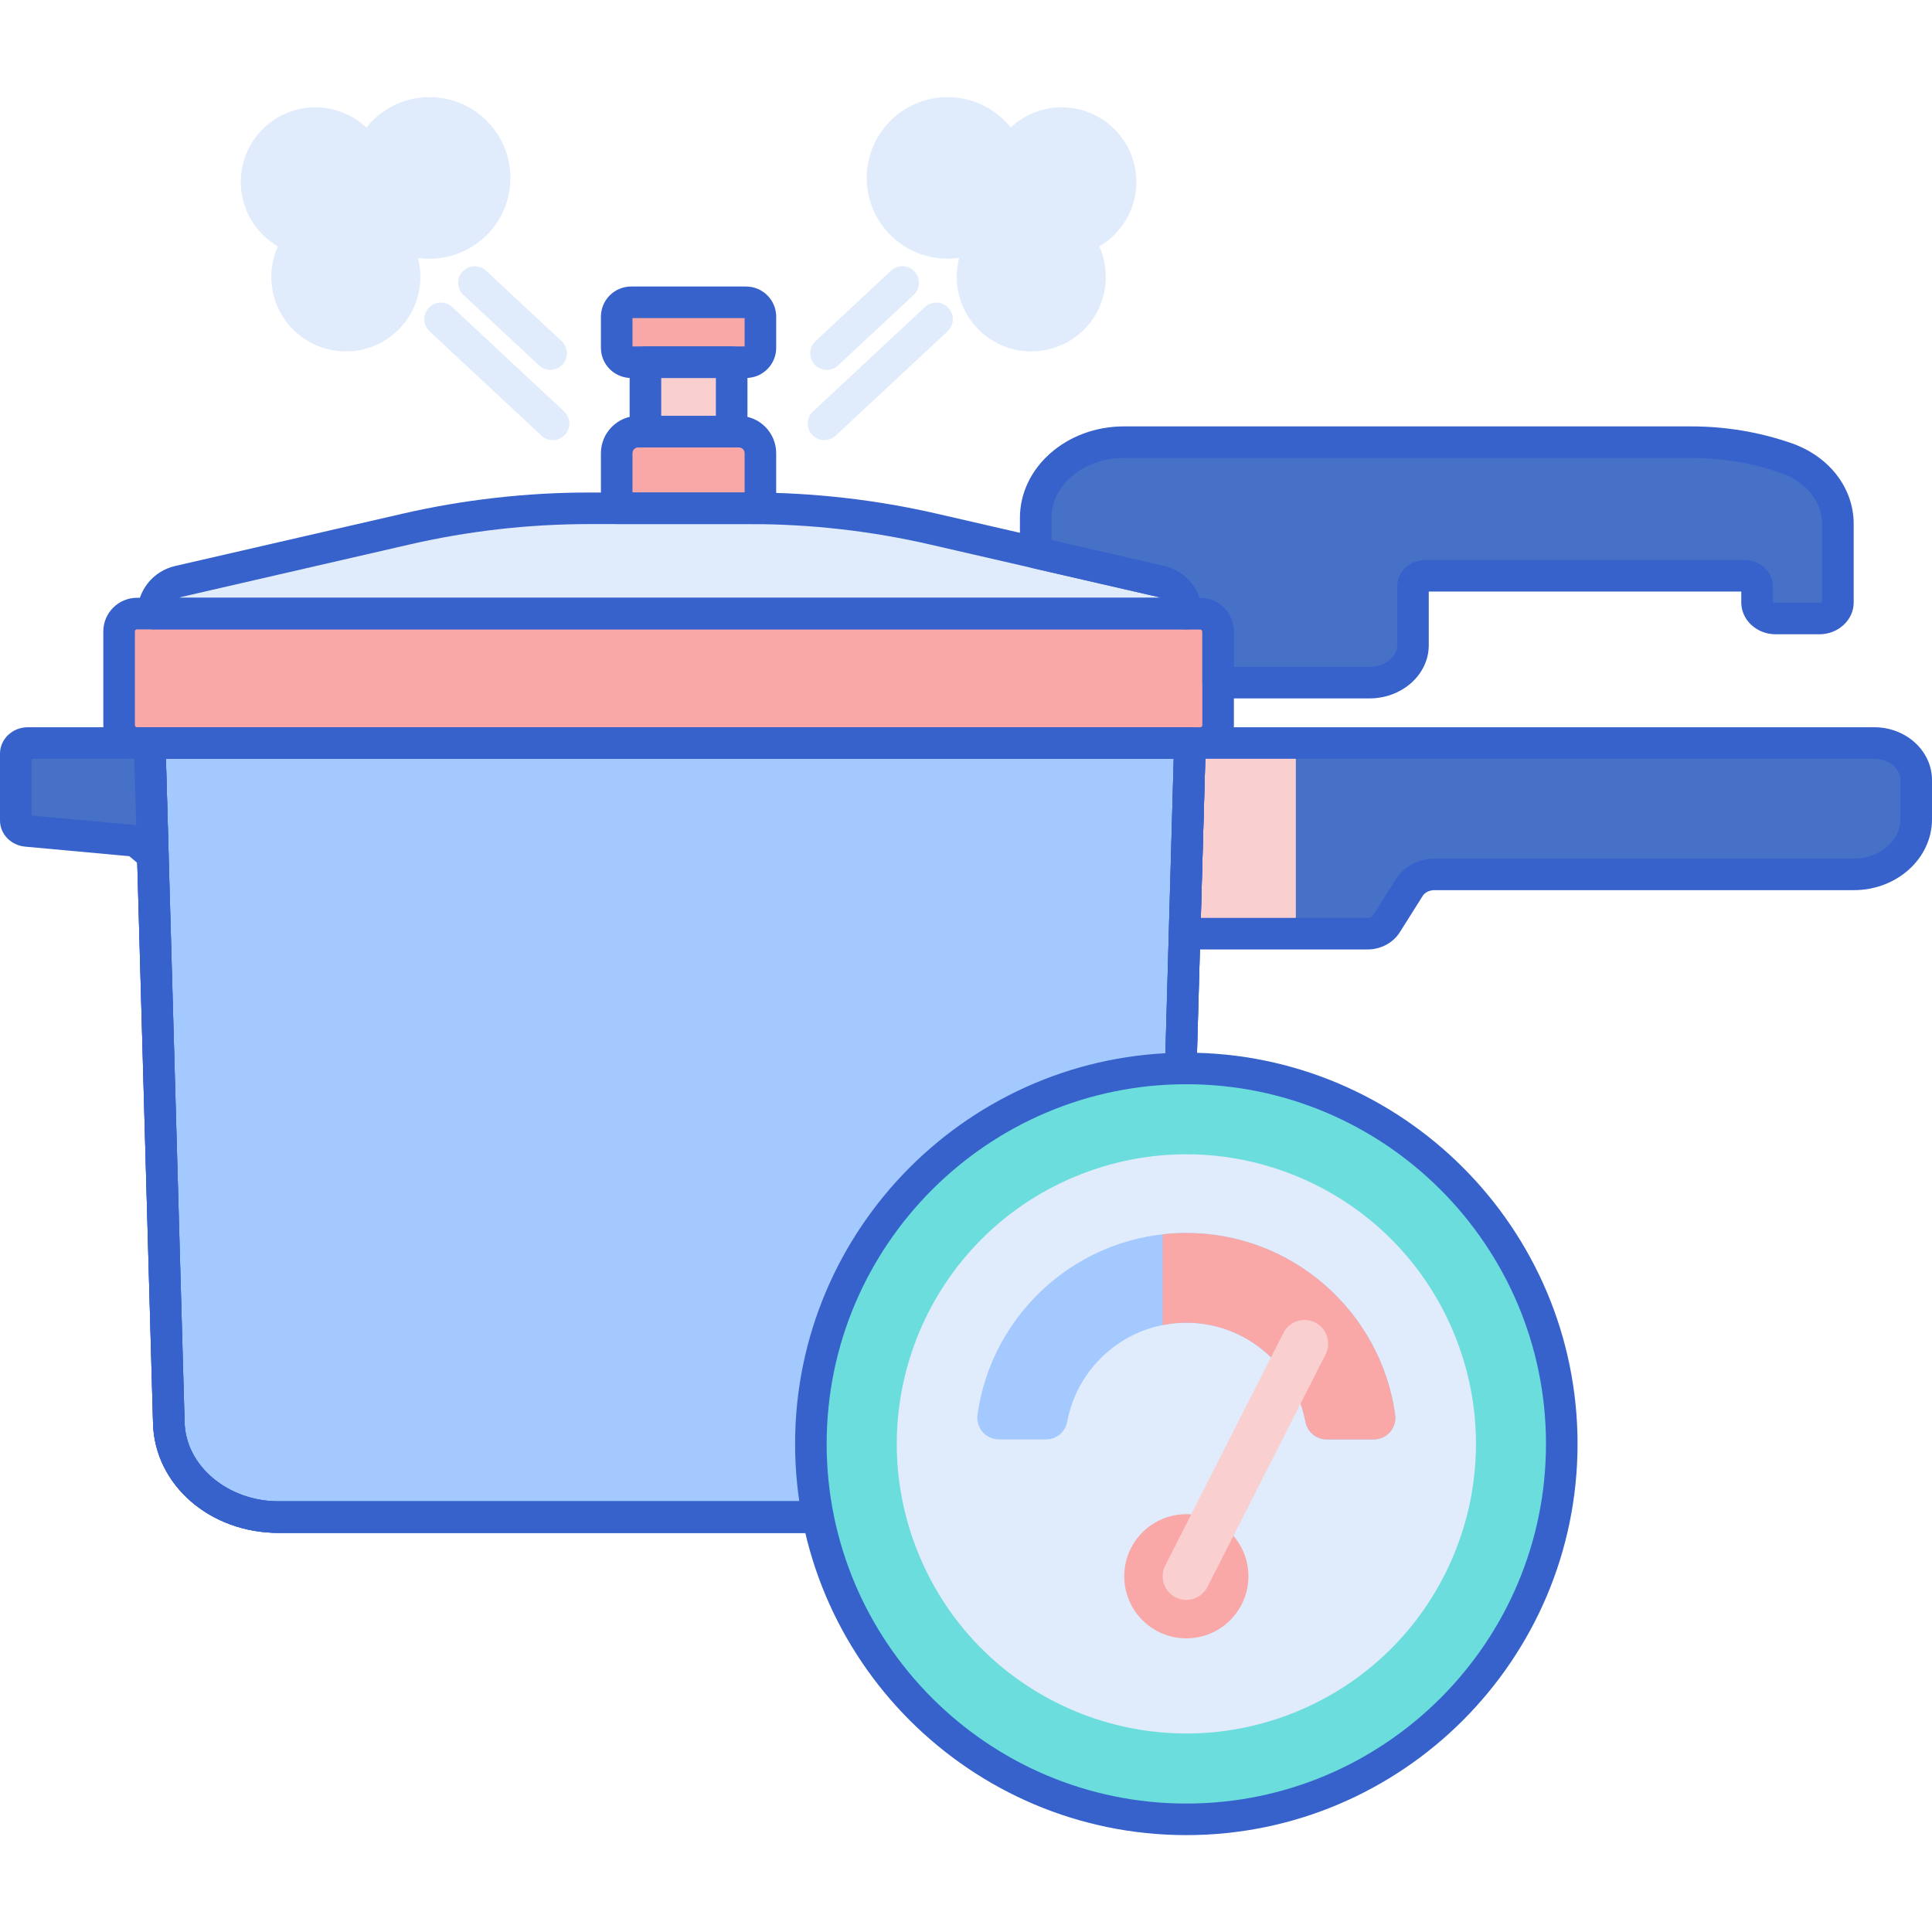 <svg height="489pt" viewBox="0 -24 489.62 489" width="489pt" xmlns="http://www.w3.org/2000/svg"><path d="m278.582 38.113c1.191-.695 2.328-1.516 3.379-2.496 7.637-7.117 8.055-19.078.934-26.711-7.117-7.637-19.078-8.055-26.711-.934-.023.02-.039.039-.059.059-.328-.41-.652-.82-1.016-1.211-7.715-8.27-20.668-8.723-28.938-1.008-8.273 7.711-8.723 20.668-1.012 28.938 4.758 5.102 11.512 7.215 17.93 6.285-1.59 6.062-.148 12.777 4.438 17.699 7.117 7.633 19.078 8.051 26.711.934 6.07-5.664 7.562-14.379 4.344-21.555zm0 0" fill="#e0ebfc"/><path d="m231.543 50.438-19.148 17.852c-1.695 1.582-4.352 1.492-5.934-.207-1.582-1.695-1.492-4.352.207-5.934l19.145-17.855c1.699-1.582 4.355-1.488 5.938.207 1.578 1.695 1.488 4.355-.207 5.938zm0 0" fill="#e0ebfc"/><path d="m240.133 59.652-28.359 26.449c-1.699 1.582-4.355 1.488-5.938-.207-1.582-1.699-1.488-4.355.207-5.938l28.363-26.449c1.695-1.582 4.355-1.488 5.938.207 1.582 1.699 1.488 4.355-.211 5.938zm0 0" fill="#e0ebfc"/><path d="m474.992 163.992h-173.43l-1.359 48.312h46.375c1.98 0 3.805-.949 4.773-2.48l5.828-9.246c1.285-2.043 3.719-3.305 6.363-3.305h106.293c8.715 0 15.781-6.25 15.781-13.957v-9.93c0-5.191-4.758-9.395-10.625-9.395zm0 0" fill="#4671c6"/><path d="m301.562 163.992-1.359 48.312h28.199v-48.312zm0 0" fill="#f9cfcf"/><path d="m346.578 216.305h-46.375c-1.078 0-2.113-.441-2.867-1.215-.75-.773-1.16-1.82-1.129-2.898l1.359-48.312c.059-2.168 1.832-3.887 3.996-3.887h173.434c8.062 0 14.625 6.008 14.625 13.395v9.93c0 9.898-8.875 17.957-19.781 17.957h-106.293c-1.258 0-2.426.562-2.98 1.438l-5.828 9.246c-1.695 2.684-4.816 4.348-8.16 4.348zm-42.262-8h42.262c.688 0 1.203-.32 1.387-.613l5.832-9.246c2.008-3.191 5.746-5.172 9.746-5.172h106.293c6.496 0 11.781-4.465 11.781-9.957v-9.93c0-2.977-2.973-5.395-6.625-5.395h-169.543zm0 0" fill="#3762cc"/><path d="m37.934 163.992 4.848 172.34c.371 13.254 12.711 23.832 27.801 23.832h198.332c15.09 0 27.426-10.578 27.801-23.832l4.848-172.34zm0 0" fill="#a4c9ff"/><path d="m304.18 163.992h-269.469c-2.504 0-4.531-2.031-4.531-4.531v-23.742c0-2.504 2.027-4.531 4.531-4.531h269.465c2.504 0 4.531 2.027 4.531 4.531v23.742c0 2.5-2.027 4.531-4.527 4.531zm0 0" fill="#f9a7a7"/><path d="m236.586 109.781c-15.246-3.508-30.844-5.277-46.484-5.277h-40.754c-15.645 0-31.238 1.77-46.484 5.277l-57.562 13.242c-3.805.875-6.5 4.262-6.5 8.164h261.848c0-3.902-2.695-7.289-6.504-8.164zm0 0" fill="#e0ebfc"/><path d="m192.707 104.504h-36.418v-13.961c0-3.016 2.445-5.461 5.461-5.461h25.492c3.02 0 5.465 2.445 5.465 5.461zm0 0" fill="#f9a7a7"/><path d="m163.57 67.48h21.855v17.602h-21.855zm0 0" fill="#f9cfcf"/><path d="m189.066 67.48h-29.137c-2.012 0-3.641-1.633-3.641-3.645v-7.891c0-2.012 1.629-3.641 3.641-3.641h29.137c2.012 0 3.641 1.629 3.641 3.641v7.891c0 2.012-1.629 3.645-3.641 3.645zm0 0" fill="#f9a7a7"/><path d="m268.914 364.164h-198.332c-17.395 0-31.359-12.176-31.797-27.719l-4.848-172.344c-.031-1.078.375-2.125 1.129-2.898s1.789-1.211 2.867-1.211h263.629c1.078 0 2.117.438 2.867 1.211.754.773 1.16 1.82 1.129 2.898l-4.848 172.344c-.438 15.543-14.402 27.719-31.797 27.719zm-226.867-196.172 4.734 168.23c.309 10.992 10.988 19.941 23.801 19.941h198.332c12.812 0 23.492-8.949 23.801-19.941l4.734-168.23zm0 0" fill="#3762cc"/><path d="m268.914 364.164h-198.332c-17.395 0-31.359-12.176-31.797-27.719l-4.848-172.344c-.031-1.078.375-2.125 1.129-2.898s1.789-1.211 2.867-1.211h263.629c1.078 0 2.117.438 2.867 1.211.754.773 1.16 1.82 1.129 2.898l-4.848 172.344c-.438 15.543-14.402 27.719-31.797 27.719zm-226.867-196.172 4.734 168.23c.309 10.992 10.988 19.941 23.801 19.941h198.332c12.812 0 23.492-8.949 23.801-19.941l4.734-168.23zm0 0" fill="#3762cc"/><path d="m268.914 364.164h-198.332c-17.395 0-31.359-12.176-31.797-27.719l-4.848-172.344c-.031-1.078.375-2.125 1.129-2.898s1.789-1.211 2.867-1.211h263.629c1.078 0 2.117.438 2.867 1.211.754.773 1.16 1.82 1.129 2.898l-4.848 172.344c-.438 15.543-14.402 27.719-31.797 27.719zm-226.867-196.172 4.734 168.23c.309 10.992 10.988 19.941 23.801 19.941h198.332c12.812 0 23.492-8.949 23.801-19.941l4.734-168.23zm0 0" fill="#3762cc"/><path d="m37.934 163.992h-30.863c-1.695 0-3.07 1.195-3.07 2.672v16.949c0 1.367 1.188 2.516 2.75 2.656l26.578 2.438c.684.062 1.32.32 1.812.734l3.594 3.016zm0 0" fill="#4671c6"/><path d="m395.793 341.609c0 52.547-42.598 95.148-95.148 95.148-52.547 0-95.148-42.602-95.148-95.148 0-52.551 42.602-95.148 95.148-95.148 52.551 0 95.148 42.598 95.148 95.148zm0 0" fill="#6bdddd"/><path d="m368.449 313.531c-15.508-37.441-58.43-55.219-95.871-39.711-37.438 15.508-55.219 58.43-39.711 95.871 15.508 37.438 58.434 55.219 95.871 39.711 37.441-15.508 55.219-58.434 39.711-95.871zm0 0" fill="#e0ebfc"/><path d="m300.645 310.902c15 0 27.516 10.812 30.176 25.055.488 2.605 2.727 4.516 5.379 4.516h11.961c3.344 0 5.867-2.969 5.406-6.281-3.621-25.973-25.965-46.031-52.922-46.031-26.953 0-49.297 20.059-52.918 46.031-.461 3.312 2.062 6.281 5.402 6.281h11.965c2.648 0 4.891-1.91 5.375-4.516 2.66-14.242 15.176-25.055 30.176-25.055zm0 0" fill="#a4c9ff"/><path d="m316.379 375.156c0 8.688-7.043 15.734-15.734 15.734-8.688 0-15.73-7.047-15.73-15.734s7.043-15.73 15.73-15.73c8.691 0 15.734 7.043 15.734 15.73zm0 0" fill="#f9a7a7"/><g fill="#3762cc"><path d="m300.645 440.758c-54.668 0-99.148-44.48-99.148-99.148 0-54.672 44.48-99.148 99.148-99.148 54.672 0 99.148 44.477 99.148 99.148 0 54.668-44.477 99.148-99.148 99.148zm0-190.297c-50.258 0-91.148 40.887-91.148 91.148 0 50.258 40.891 91.148 91.148 91.148 50.262 0 91.148-40.891 91.148-91.148 0-50.262-40.887-91.148-91.148-91.148zm0 0"/><path d="m304.18 167.992h-269.469c-4.703 0-8.531-3.828-8.531-8.531v-23.742c0-4.703 3.828-8.531 8.531-8.531h269.465c4.703 0 8.531 3.828 8.531 8.531v23.742c0 4.703-3.828 8.531-8.527 8.531zm-269.469-32.801c-.293 0-.531.238-.531.531v23.738c0 .293.238.531.531.531h269.465c.293 0 .531-.238.531-.531v-23.742c0-.293-.238-.531-.531-.531h-269.465zm0 0"/><path d="m300.645 135.191h-261.848c-2.207 0-4-1.793-4-4 0-5.801 3.949-10.766 9.605-12.066l57.562-13.238c15.512-3.57 31.453-5.379 47.379-5.379h40.758c15.926 0 31.863 1.809 47.379 5.379l57.559 13.238c5.656 1.301 9.605 6.266 9.605 12.066 0 2.207-1.789 4-4 4zm-255.254-8h248.664c-.258-.113-.527-.203-.809-.27l-57.559-13.238c-14.926-3.434-30.266-5.176-45.586-5.176h-40.758c-15.324 0-30.66 1.742-45.586 5.176l-57.559 13.238c-.285.066-.555.156-.809.27zm0 0"/><path d="m192.707 108.504h-36.418c-2.211 0-4-1.793-4-4v-13.961c0-5.215 4.246-9.461 9.461-9.461h25.492c5.219 0 9.465 4.246 9.465 9.461v13.961c0 2.211-1.789 4-4 4zm-32.418-8h28.418v-9.961c0-.805-.656-1.461-1.461-1.461h-25.492c-.809 0-1.465.656-1.465 1.461zm0 0"/><path d="m185.426 89.082h-21.855c-2.207 0-4-1.793-4-4v-17.605c0-2.207 1.793-4 4-4h21.855c2.207 0 4 1.793 4 4v17.605c0 2.207-1.793 4-4 4zm-17.855-8h13.855v-9.605h-13.855zm0 0"/><path d="m189.066 71.48h-29.133c-4.215 0-7.645-3.43-7.645-7.645v-7.891c0-4.211 3.43-7.641 7.645-7.641h29.133c4.215 0 7.645 3.43 7.645 7.641v7.891c-.004 4.215-3.43 7.645-7.645 7.645zm-28.777-8h28.418v-7.176h-28.418zm0 0"/><path d="m38.734 196.457c-.922 0-1.836-.316-2.57-.938l-3.395-2.848-26.387-2.418c-3.637-.332-6.383-3.188-6.383-6.641v-16.949c0-3.68 3.172-6.672 7.07-6.672h30.863c2.168 0 3.938 1.719 4 3.887l.801 28.465c.043 1.574-.84 3.027-2.258 3.715-.555.27-1.148.398-1.742.398zm-30.734-14.086 25.695 2.355c.277.027.555.066.824.121l-.473-16.855h-26.047zm0 0"/></g><path d="m300.645 288.16c-2.027 0-4.027.125-6 .348v23.004c1.945-.387 3.945-.609 6-.609 15 0 27.516 10.812 30.176 25.055.488 2.605 2.727 4.516 5.379 4.516h11.961c3.344 0 5.867-2.969 5.406-6.281-3.621-25.973-25.965-46.031-52.922-46.031zm0 0" fill="#f9a7a7"/><path d="m300.641 381.16c-.914 0-1.84-.211-2.711-.652-2.953-1.5-4.133-5.113-2.633-8.07l29.949-58.949c1.5-2.953 5.109-4.133 8.066-2.633s4.133 5.117 2.633 8.07l-29.949 58.949c-1.059 2.082-3.168 3.285-5.355 3.285zm0 0" fill="#f9cfcf"/><path d="m452.684 91.777c-7.66-2.66-15.844-4.027-24.105-4.027h-143.773c-12.328 0-22.324 8.586-22.324 19.184v8.805l31.664 7.285c3.805.875 6.5 4.262 6.5 8.164h3.535c2.273 0 4.137 1.684 4.461 3.871.043.211.066.434.066.66v12.965h38.348c6.09 0 11.031-4.242 11.031-9.48v-14.895c0-1.496 1.41-2.707 3.152-2.707h80.898c1.738 0 3.152 1.211 3.152 2.707v4.062c0 2.242 2.113 4.062 4.727 4.062h11.031c2.613 0 4.73-1.82 4.73-4.062v-19.91c0-7.336-5.18-13.934-13.094-16.684zm0 0" fill="#4671c6"/><path d="m347.055 152.688h-38.348c-2.207 0-4-1.793-4-4v-12.965c-.055-.305-.242-.531-.527-.531h-3.535c-2.207 0-4-1.793-4-4 0-2.051-1.398-3.809-3.398-4.27l-31.664-7.281c-1.816-.418-3.105-2.039-3.105-3.898v-8.809c0-12.781 11.812-23.184 26.328-23.184h143.77c8.746 0 17.301 1.43 25.418 4.25 9.586 3.332 15.781 11.363 15.781 20.461v19.914c0 4.445-3.914 8.062-8.727 8.062h-11.031c-4.812 0-8.73-3.617-8.73-8.062v-2.77h-79.199v13.602c0 7.434-6.742 13.48-15.031 13.48zm-34.348-8h34.348c3.812 0 7.031-2.512 7.031-5.48v-14.895c0-3.703 3.207-6.711 7.152-6.711h80.898c3.941 0 7.152 3.008 7.152 6.711v3.906c.098.082.34.215.727.215h11.031c.387 0 .629-.133.73-.215v-19.758c0-5.645-4.086-10.707-10.406-12.906-7.273-2.527-14.941-3.805-22.793-3.805h-143.773c-10.105 0-18.324 6.812-18.324 15.184v5.621l28.562 6.57c4.297.988 7.605 4.086 8.949 8.066h.188c4.148 0 7.746 3.078 8.402 7.176.082.445.125.898.125 1.355zm0 0" fill="#3762cc"/><path d="m70.414 38.113c-1.188-.695-2.328-1.516-3.379-2.496-7.633-7.117-8.051-19.078-.93-26.711 7.117-7.637 19.078-8.055 26.711-.934.02.02.035.039.055.059.328-.41.656-.82 1.02-1.211 7.711-8.27 20.668-8.723 28.938-1.008 8.27 7.711 8.723 20.668 1.012 28.938-4.762 5.102-11.516 7.215-17.934 6.285 1.59 6.062.152 12.777-4.438 17.699-7.117 7.633-19.078 8.051-26.711.934-6.07-5.664-7.559-14.379-4.344-21.555zm0 0" fill="#e0ebfc"/><path d="m117.457 50.438 19.145 17.852c1.695 1.582 4.355 1.492 5.938-.207 1.582-1.695 1.488-4.352-.211-5.934l-19.145-17.855c-1.695-1.582-4.355-1.488-5.938.207-1.582 1.695-1.484 4.355.211 5.938zm0 0" fill="#e0ebfc"/><path d="m108.863 59.652 28.359 26.449c1.699 1.582 4.355 1.488 5.938-.207 1.582-1.699 1.488-4.355-.207-5.938l-28.359-26.449c-1.699-1.582-4.355-1.488-5.938.207-1.582 1.699-1.492 4.355.207 5.938zm0 0" fill="#e0ebfc"/></svg>